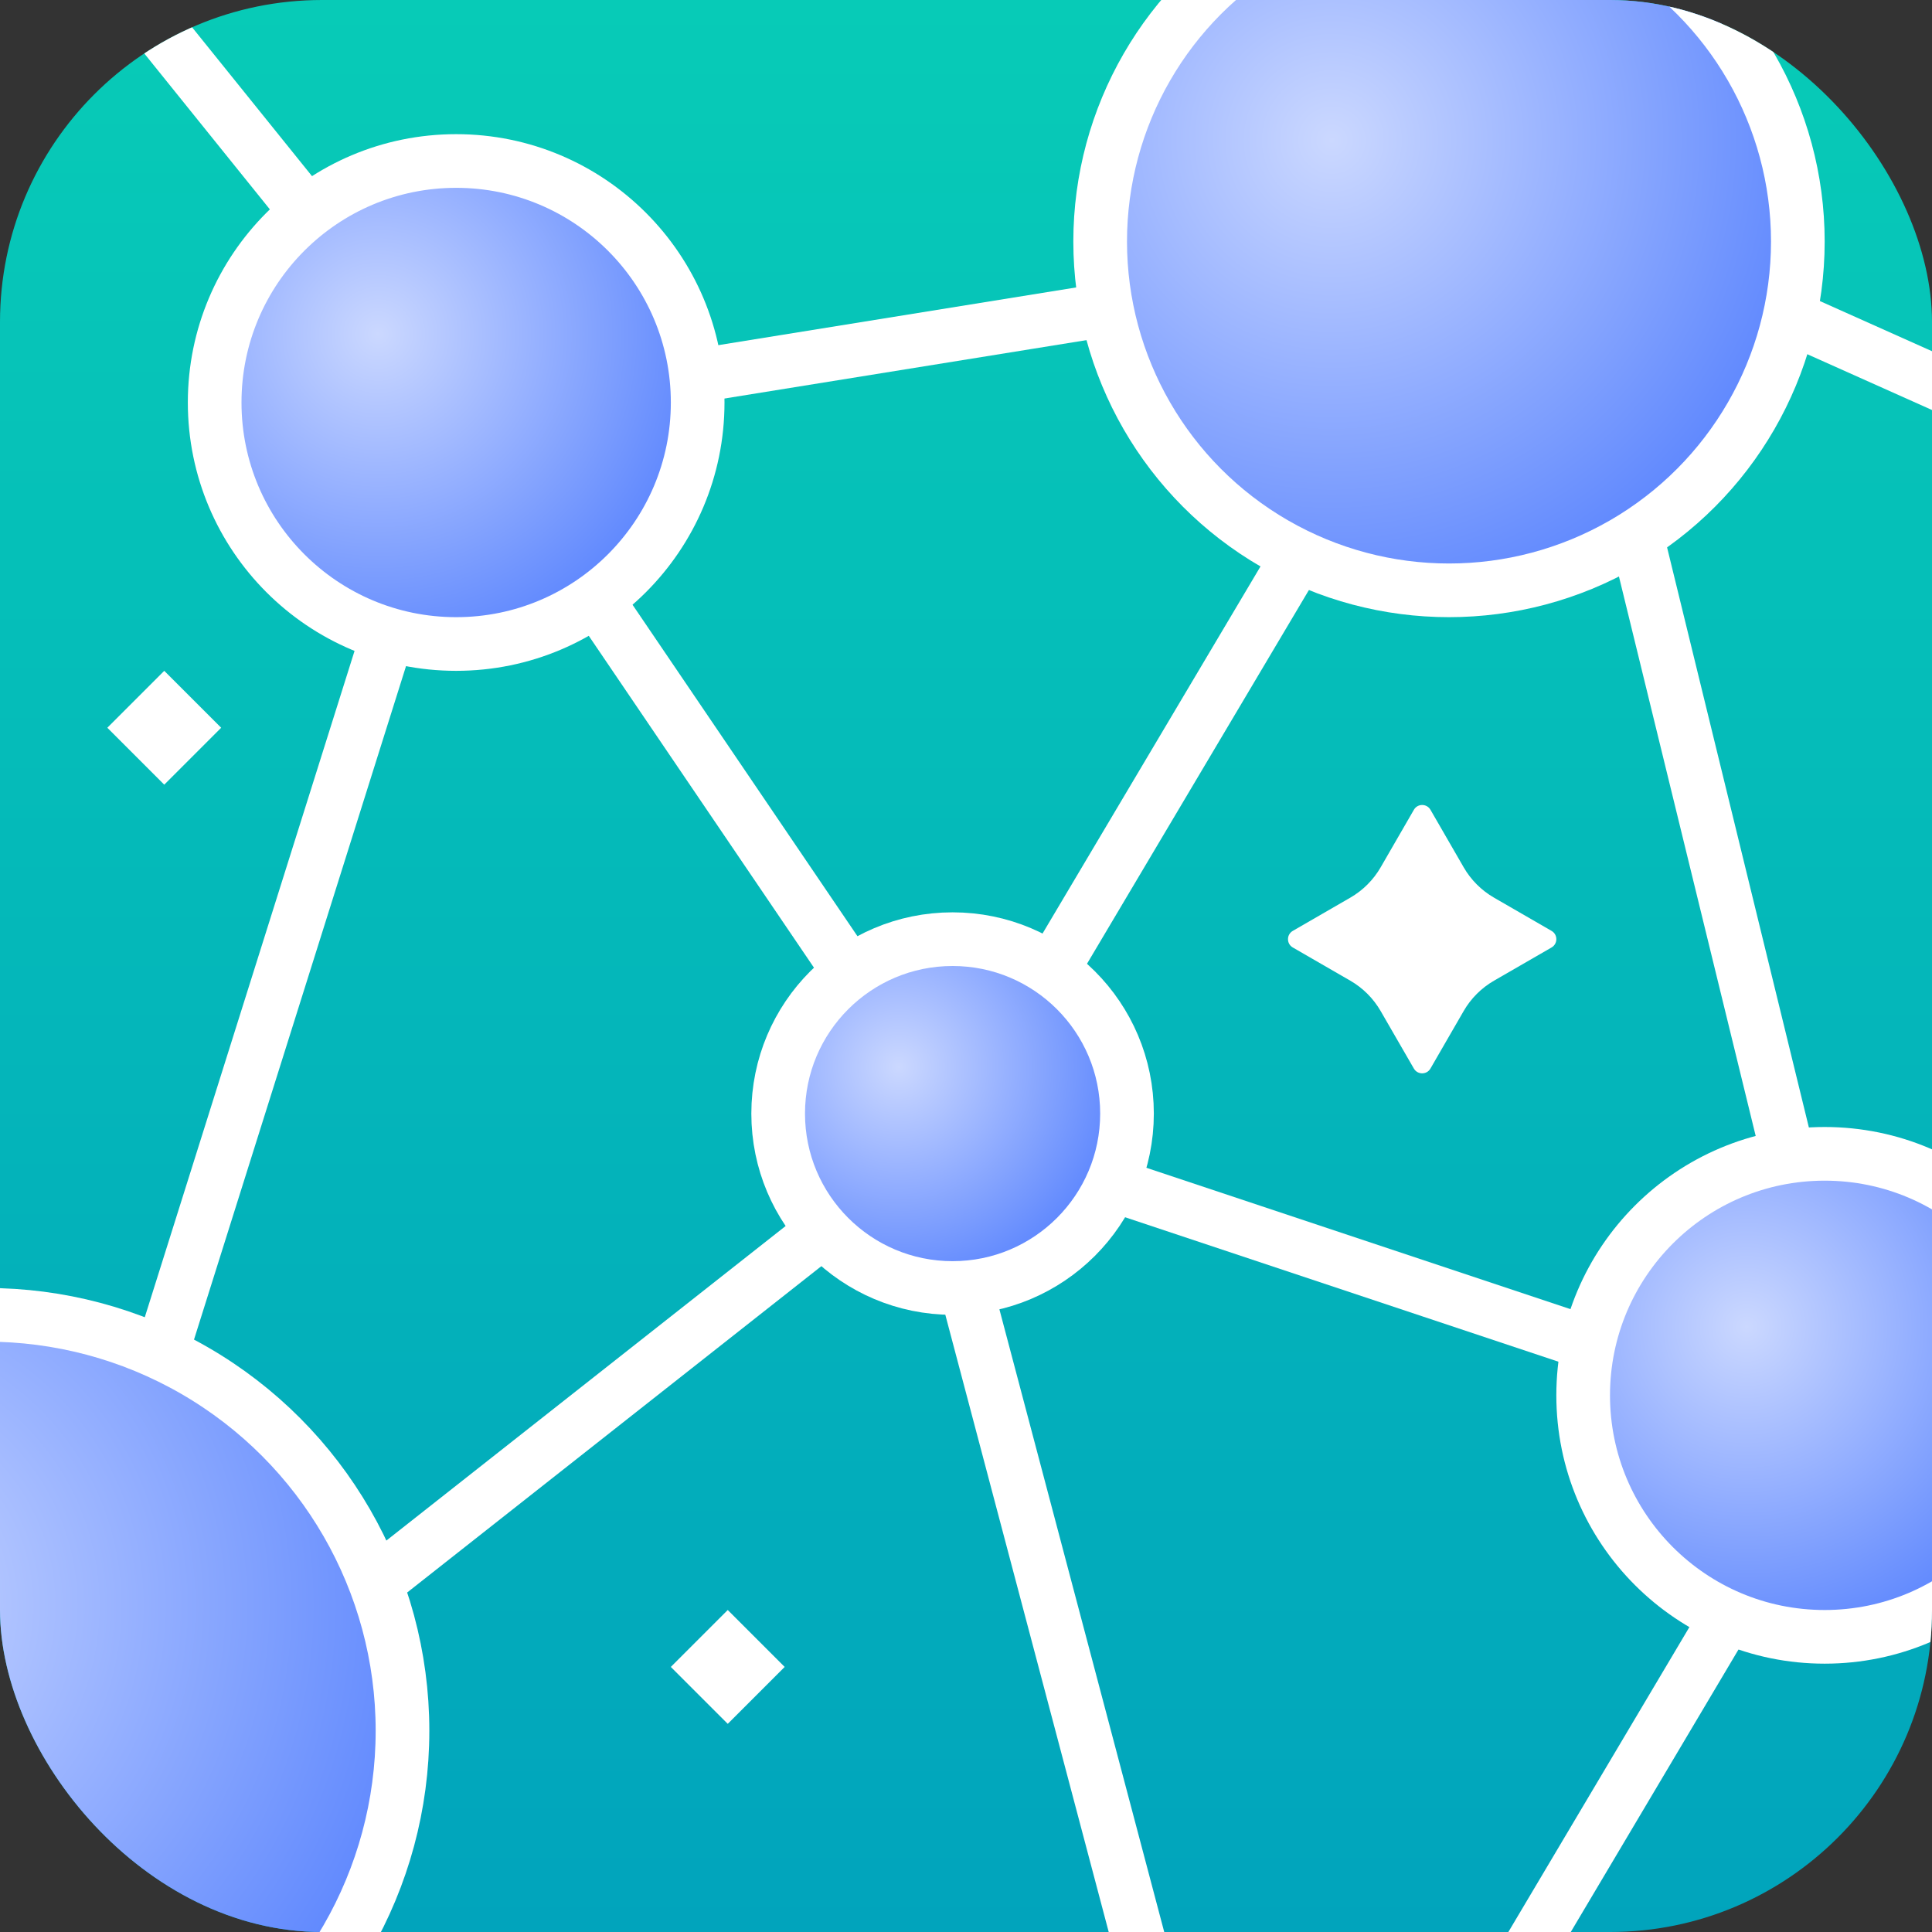 <svg width="72" height="72" viewBox="0 0 72 72" fill="none" xmlns="http://www.w3.org/2000/svg">
<rect x="0" y="0" width="72" height="72" fill="#333333" stroke="none"/>
<g clip-path="url(#clip0_2_5682)">
<rect width="72" height="72" rx="12" fill="url(#paint0_linear_2_5682)"/>
<circle cx="-0.5" cy="64.5" r="15.5" fill="url(#paint1_radial_2_5682)" stroke="white" stroke-width="2"/>
<circle cx="17" cy="15" r="9" fill="url(#paint2_radial_2_5682)" stroke="white" stroke-width="2"/>
<circle cx="68" cy="52" r="9" fill="url(#paint3_radial_2_5682)" stroke="white" stroke-width="2"/>
<circle cx="54" cy="9" r="13" fill="url(#paint4_radial_2_5682)" stroke="white" stroke-width="2"/>
<circle cx="35.5" cy="41.5" r="6.5" fill="url(#paint5_radial_2_5682)" stroke="white" stroke-width="2"/>
<path d="M6 50.5L14.5 23.5" stroke="white" stroke-width="2"/>
<path d="M39 36.5L48.5 20.5" stroke="white" stroke-width="2"/>
<path d="M55 76L64.5 60" stroke="white" stroke-width="2"/>
<path d="M31.5 36L22 22" stroke="white" stroke-width="2"/>
<path d="M45 82L36 48" stroke="white" stroke-width="2"/>
<path d="M66.5 42.5L61 20" stroke="white" stroke-width="2"/>
<path d="M11.5 8L-3 -10" stroke="white" stroke-width="2"/>
<path d="M59 50L41 44" stroke="white" stroke-width="2"/>
<path d="M41.5 11.5L26 14" stroke="white" stroke-width="2"/>
<path d="M85 20L66 11.5" stroke="white" stroke-width="2"/>
<path d="M30.5 46L14 59" stroke="white" stroke-width="2"/>
<path d="M57.821 35.31C58.06 35.172 58.06 34.828 57.821 34.691L55.679 33.454C55.209 33.183 54.818 32.792 54.547 32.322L53.31 30.179C53.172 29.94 52.828 29.94 52.691 30.179L51.454 32.321C51.183 32.791 50.792 33.182 50.322 33.453L48.179 34.691C47.94 34.829 47.94 35.173 48.179 35.31L50.321 36.547C50.791 36.818 51.182 37.209 51.453 37.679L52.69 39.821C52.828 40.06 53.172 40.06 53.309 39.821L54.546 37.679C54.817 37.209 55.208 36.818 55.678 36.547L57.821 35.31Z" fill="white"/>
<rect x="27.121" y="60" width="3" height="3" transform="rotate(45 27.121 60)" fill="white"/>
<rect x="6.121" y="25" width="3" height="3" transform="rotate(45 6.121 25)" fill="white"/>
</g>
<defs>
<linearGradient id="paint0_linear_2_5682" x1="36" y1="0" x2="36" y2="72" gradientUnits="userSpaceOnUse">
<stop stop-color="#07CBB7"/>
<stop offset="1" stop-color="#01A4BC"/>
</linearGradient>
<radialGradient id="paint1_radial_2_5682" cx="0" cy="0" r="1" gradientUnits="userSpaceOnUse" gradientTransform="translate(-5.773 59.886) rotate(47.045) scale(26.115)">
<stop stop-color="#CBD8FF"/>
<stop offset="1" stop-color="#4B79FE"/>
</radialGradient>
<radialGradient id="paint2_radial_2_5682" cx="0" cy="0" r="1" gradientUnits="userSpaceOnUse" gradientTransform="translate(14.091 12.454) rotate(47.045) scale(14.408)">
<stop stop-color="#CBD8FF"/>
<stop offset="1" stop-color="#4B79FE"/>
</radialGradient>
<radialGradient id="paint3_radial_2_5682" cx="0" cy="0" r="1" gradientUnits="userSpaceOnUse" gradientTransform="translate(65.091 49.455) rotate(47.045) scale(14.408)">
<stop stop-color="#CBD8FF"/>
<stop offset="1" stop-color="#4B79FE"/>
</radialGradient>
<radialGradient id="paint4_radial_2_5682" cx="0" cy="0" r="1" gradientUnits="userSpaceOnUse" gradientTransform="translate(49.636 5.182) rotate(47.045) scale(21.613)">
<stop stop-color="#CBD8FF"/>
<stop offset="1" stop-color="#4B79FE"/>
</radialGradient>
<radialGradient id="paint5_radial_2_5682" cx="0" cy="0" r="1" gradientUnits="userSpaceOnUse" gradientTransform="translate(33.5 39.75) rotate(47.045) scale(9.906)">
<stop stop-color="#CBD8FF"/>
<stop offset="1" stop-color="#4B79FE"/>
</radialGradient>
<clipPath id="clip0_2_5682">
<rect width="72" height="72" rx="12" fill="white"/>
</clipPath>
</defs>
</svg>
